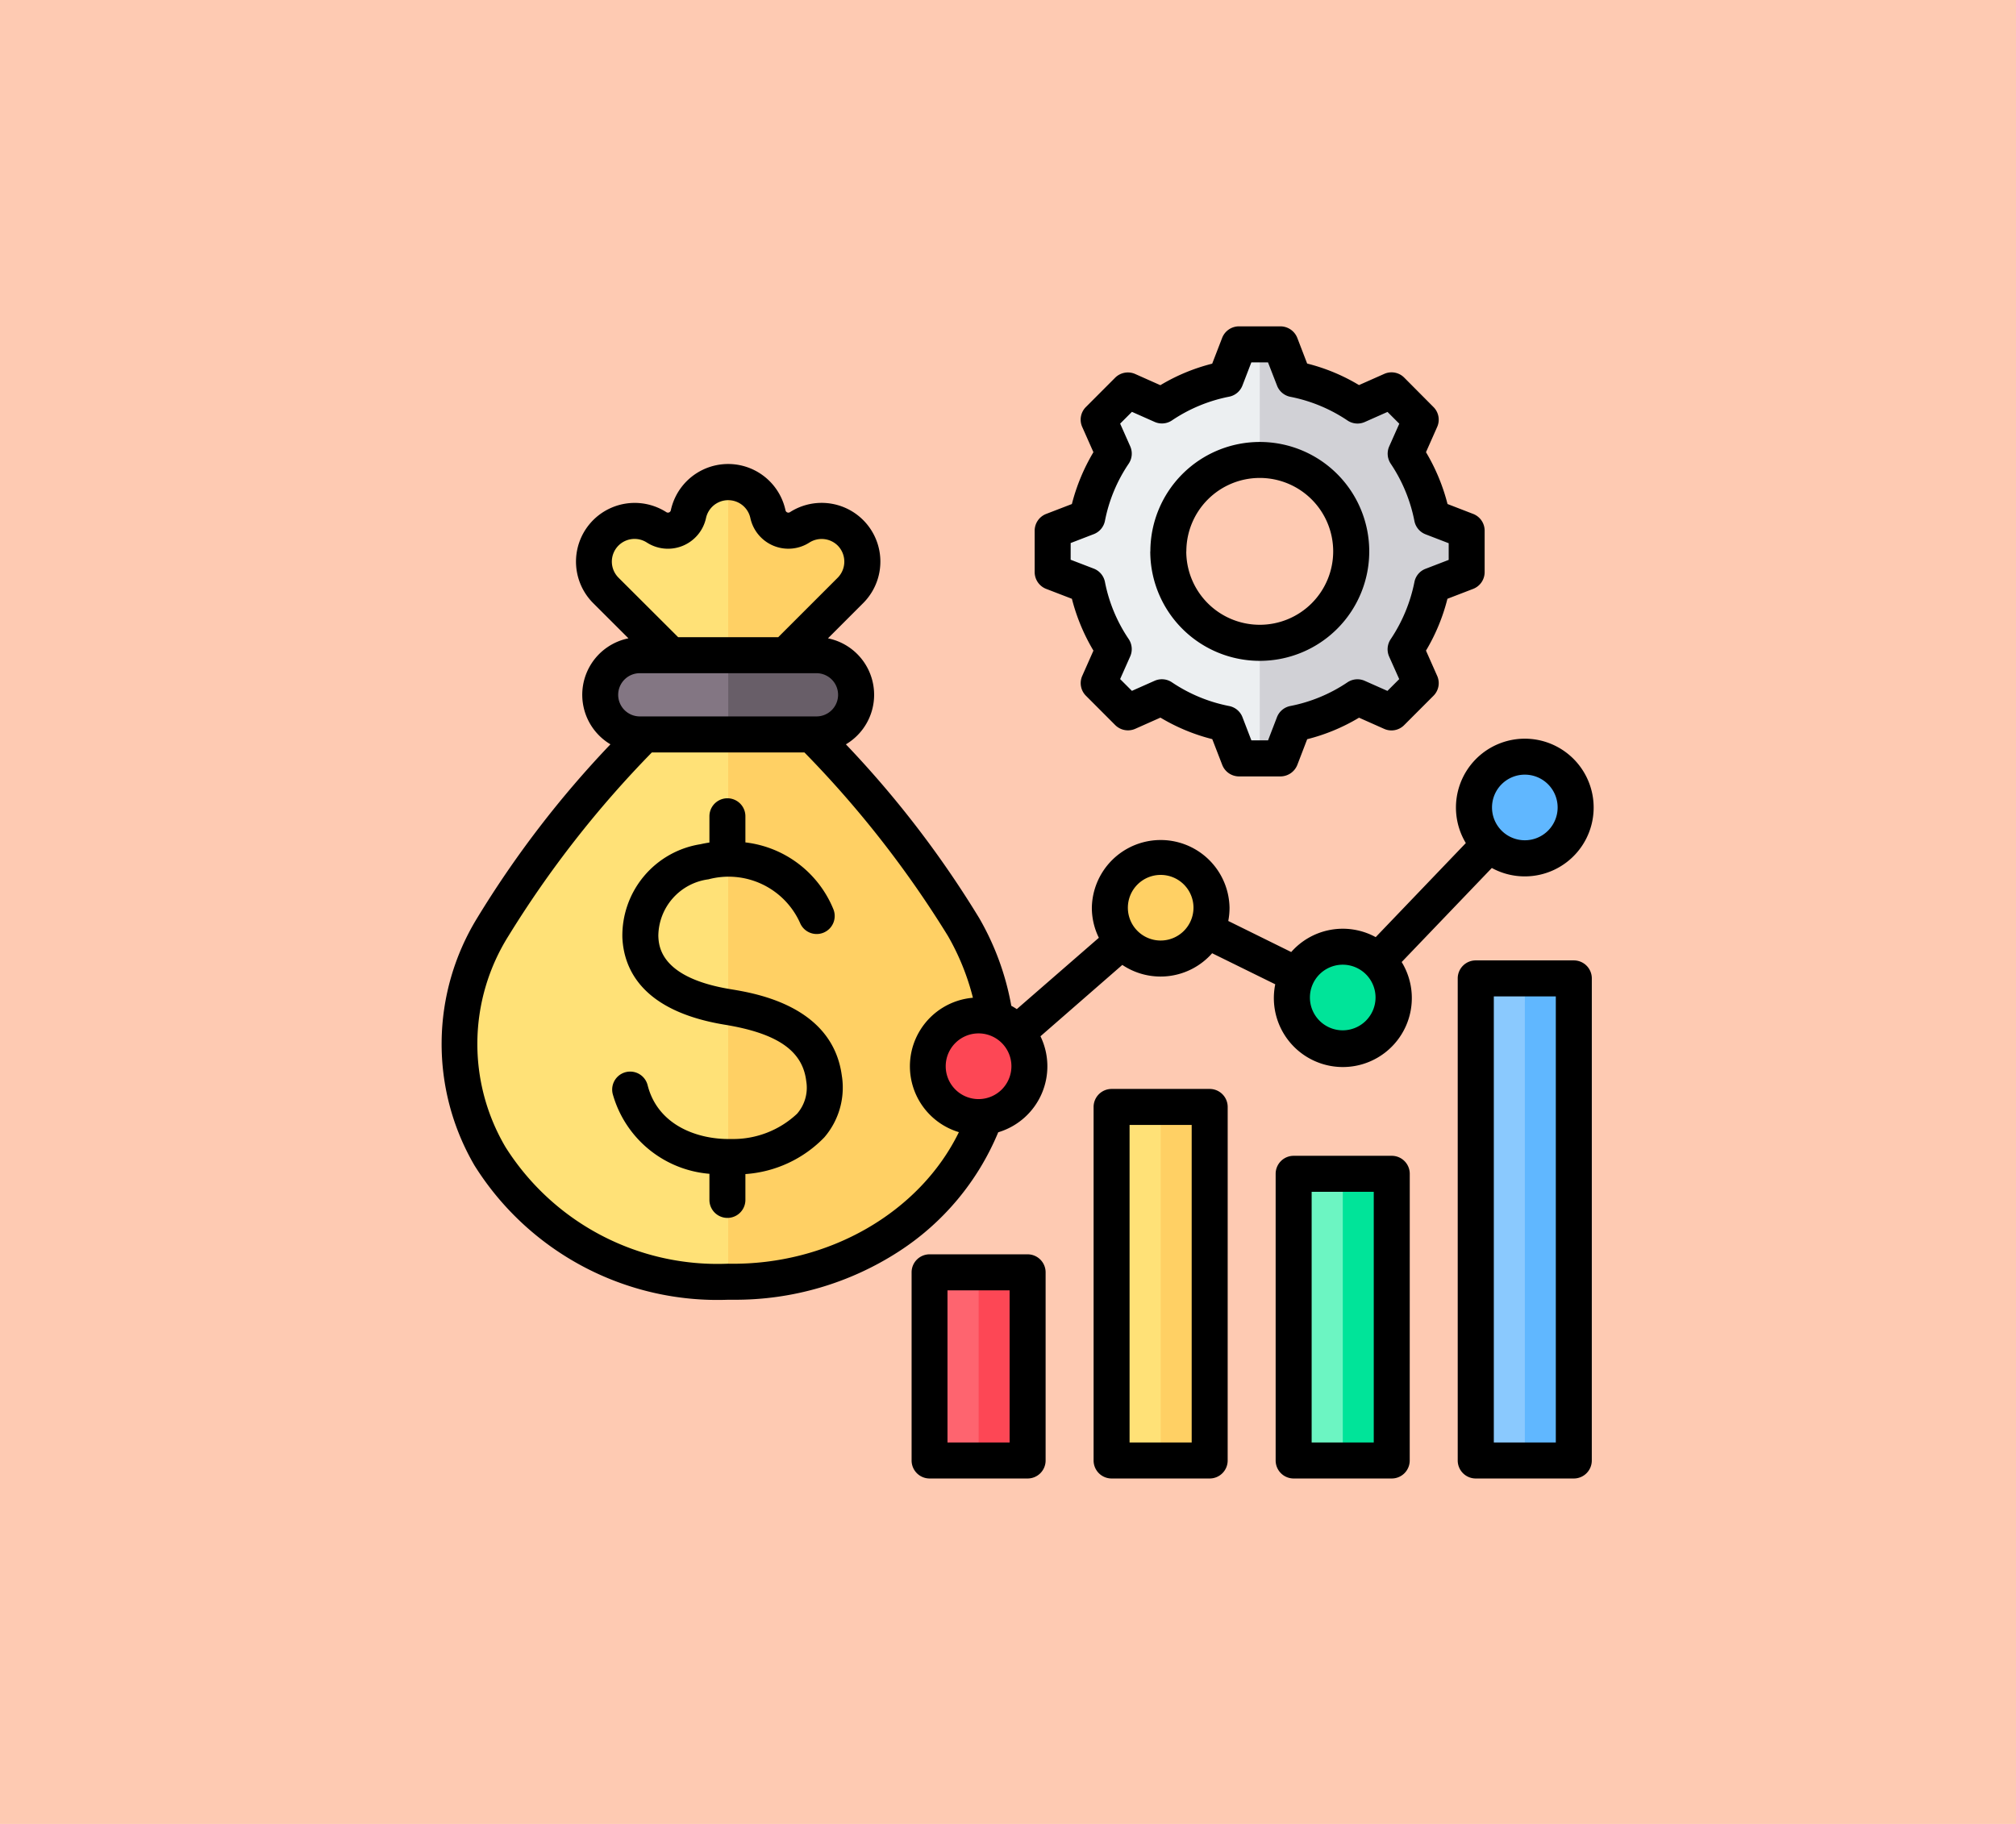 <svg xmlns="http://www.w3.org/2000/svg" width="105" height="95" viewBox="0 0 105 95">
  <g id="img15" transform="translate(-495.282 -3828)">
    <rect id="Rectángulo_408738" data-name="Rectángulo 408738" width="105" height="95" transform="translate(495.282 3828)" fill="#fecab2"/>
    <g id="img15-2" data-name="img15" transform="translate(518.214 3844.998)">
      <g id="Grupo_1118735" data-name="Grupo 1118735" transform="translate(1.002 0.939)">
        <g id="Grupo_1118731" data-name="Grupo 1118731" transform="translate(0 7.173)">
          <path id="Trazado_908099" data-name="Trazado 908099" d="M25.03,78.214l1.383,4.131a57.215,57.215,0,0,1,7.879,10.034c5.267,9.248-2.226,18.641-12.261,18.472C12,111.02,4.5,101.627,9.771,92.378A57.207,57.207,0,0,1,17.65,82.344l1.388-4.126L15.66,74.84a2.12,2.12,0,0,1,2.646-3.282,1.09,1.09,0,0,0,1.654-.685,2.12,2.12,0,0,1,4.143,0,1.09,1.09,0,0,0,1.654.685,2.128,2.128,0,0,1,2.646.284h0a2.126,2.126,0,0,1,0,3Z" transform="translate(-8.037 -69.203)" fill="#ffe177" fill-rule="evenodd"/>
          <path id="Trazado_908100" data-name="Trazado 908100" d="M130.44,78.213l1.383,4.131A57.215,57.215,0,0,1,139.7,92.378c5.267,9.248-2.226,18.641-12.261,18.472V69.2a2.129,2.129,0,0,1,2.072,1.67,1.09,1.09,0,0,0,1.654.685,2.128,2.128,0,0,1,2.646.284h0a2.126,2.126,0,0,1,0,3Z" transform="translate(-113.447 -69.202)" fill="#ffd064" fill-rule="evenodd"/>
          <path id="Trazado_908101" data-name="Trazado 908101" d="M72.637,150.249h9.2a2.063,2.063,0,1,0,0-4.126h-9.2a2.063,2.063,0,1,0,0,4.126Z" transform="translate(-63.245 -137.108)" fill="#837683" fill-rule="evenodd"/>
          <path id="Trazado_908102" data-name="Trazado 908102" d="M127.443,150.249h4.6a2.063,2.063,0,1,0,0-4.126h-4.6Z" transform="translate(-113.448 -137.108)" fill="#685e68" fill-rule="evenodd"/>
        </g>
        <g id="Grupo_1118732" data-name="Grupo 1118732" transform="translate(24.483 33.019)">
          <path id="Trazado_908103" data-name="Trazado 908103" d="M218.1,420.4h2.763a1.174,1.174,0,0,1,1.172,1.172v7.454a1.174,1.174,0,0,1-1.172,1.172H218.1a1.174,1.174,0,0,1-1.172-1.172v-7.454A1.174,1.174,0,0,1,218.1,420.4Z" transform="translate(-216.93 -405.086)" fill="#fe646f" fill-rule="evenodd"/>
          <path id="Trazado_908104" data-name="Trazado 908104" d="M238.718,420.4H240.1a1.174,1.174,0,0,1,1.172,1.172v7.454A1.174,1.174,0,0,1,240.1,430.2h-1.382Z" transform="translate(-236.164 -405.086)" fill="#fd4755" fill-rule="evenodd"/>
          <path id="Trazado_908105" data-name="Trazado 908105" d="M299.014,346.884h2.763a1.174,1.174,0,0,1,1.172,1.172v16.07a1.174,1.174,0,0,1-1.172,1.172h-2.763a1.174,1.174,0,0,1-1.172-1.172v-16.07A1.174,1.174,0,0,1,299.014,346.884Z" transform="translate(-288.359 -340.185)" fill="#ffe177" fill-rule="evenodd"/>
          <path id="Trazado_908106" data-name="Trazado 908106" d="M319.63,346.884h1.382a1.174,1.174,0,0,1,1.172,1.172v16.07a1.174,1.174,0,0,1-1.172,1.172H319.63Z" transform="translate(-307.593 -340.185)" fill="#ffd064" fill-rule="evenodd"/>
          <path id="Trazado_908107" data-name="Trazado 908107" d="M379.927,376.6h2.763a1.174,1.174,0,0,1,1.172,1.172v12.587a1.174,1.174,0,0,1-1.172,1.172h-2.763a1.174,1.174,0,0,1-1.172-1.172V377.775A1.174,1.174,0,0,1,379.927,376.6Z" transform="translate(-359.789 -366.421)" fill="#6cf5c2" fill-rule="evenodd"/>
          <path id="Trazado_908108" data-name="Trazado 908108" d="M400.544,376.6h1.382a1.174,1.174,0,0,1,1.172,1.172v12.587a1.174,1.174,0,0,1-1.172,1.172h-1.382Z" transform="translate(-379.024 -366.421)" fill="#00e499" fill-rule="evenodd"/>
          <path id="Trazado_908109" data-name="Trazado 908109" d="M460.839,289.724H463.6a1.174,1.174,0,0,1,1.172,1.172v22.77a1.174,1.174,0,0,1-1.172,1.172h-2.763a1.174,1.174,0,0,1-1.172-1.172V290.9A1.174,1.174,0,0,1,460.839,289.724Z" transform="translate(-431.218 -289.724)" fill="#8ac9fe" fill-rule="evenodd"/>
          <path id="Trazado_908110" data-name="Trazado 908110" d="M481.455,289.724h1.382a1.174,1.174,0,0,1,1.172,1.172v22.77a1.174,1.174,0,0,1-1.172,1.172h-1.382Z" transform="translate(-450.452 -289.724)" fill="#60b7ff" fill-rule="evenodd"/>
        </g>
        <g id="Grupo_1118733" data-name="Grupo 1118733" transform="translate(24.25 21.364)">
          <circle id="Elipse_11660" data-name="Elipse 11660" cx="2.647" cy="2.647" r="2.647" transform="translate(0 13.768) rotate(-3.151)" fill="#fd4755"/>
          <circle id="Elipse_11661" data-name="Elipse 11661" cx="2.647" cy="2.647" r="2.647" transform="translate(8.52 7.979) rotate(-45)" fill="#ffd064"/>
          <circle id="Elipse_11662" data-name="Elipse 11662" cx="2.647" cy="2.647" r="2.647" transform="translate(18.002 12.657) rotate(-45)" fill="#00e499"/>
          <circle id="Elipse_11663" data-name="Elipse 11663" cx="2.647" cy="2.647" r="2.647" transform="translate(28.469 0.291) rotate(-3.151)" fill="#60b7ff"/>
        </g>
        <g id="Grupo_1118734" data-name="Grupo 1118734" transform="translate(30.895)">
          <path id="Trazado_908111" data-name="Trazado 908111" d="M284.195,9.807a9.1,9.1,0,0,1,3.319,1.376l1.77-.786,1.524,1.524-.786,1.77a9.1,9.1,0,0,1,1.376,3.32l1.806.7V19.86l-1.806.7a9.1,9.1,0,0,1-1.376,3.319l.786,1.77-1.524,1.524-1.77-.786a9.1,9.1,0,0,1-3.32,1.376l-.7,1.806h-2.155l-.7-1.806a9.1,9.1,0,0,1-3.319-1.376l-1.77.786-1.524-1.524.786-1.77a9.1,9.1,0,0,1-1.376-3.32l-1.806-.7V17.705l1.806-.7a9.1,9.1,0,0,1,1.376-3.32l-.786-1.77,1.524-1.524,1.77.786a9.1,9.1,0,0,1,3.32-1.376l.7-1.806H283.5Zm-1.773,4.216a4.76,4.76,0,1,0,4.76,4.76,4.76,4.76,0,0,0-4.76-4.76Z" transform="translate(-271.639 -8)" fill="#eceff1" fill-rule="evenodd"/>
          <path id="Trazado_908112" data-name="Trazado 908112" d="M365.413,9.807a9.1,9.1,0,0,1,3.319,1.376l1.77-.786,1.524,1.524-.786,1.77a9.1,9.1,0,0,1,1.376,3.32l1.806.7v2.155l-1.806.7a9.1,9.1,0,0,1-1.376,3.319l.786,1.77L370.5,27.17l-1.77-.786a9.1,9.1,0,0,1-3.32,1.376l-.7,1.806H363.64V23.544a4.76,4.76,0,0,0,0-9.521V8h1.078Z" transform="translate(-352.857 -8.001)" fill="#d1d1d6" fill-rule="evenodd"/>
        </g>
      </g>
      <path id="Trazado_908113" data-name="Trazado 908113" d="M32.831,12.156l1.205.463a.937.937,0,0,1,.581.694,8.059,8.059,0,0,0,1.239,2.978.94.94,0,0,1,.077.9l-.525,1.181.614.614,1.183-.525a.936.936,0,0,1,.9.079,8.12,8.12,0,0,0,2.975,1.235.933.933,0,0,1,.7.583l.464,1.206h.868l.464-1.205a.936.936,0,0,1,.691-.583,8.1,8.1,0,0,0,2.98-1.234.933.933,0,0,1,.9-.079l1.183.525.614-.614L49.419,17.2a.94.94,0,0,1,.077-.9,8.25,8.25,0,0,0,1.239-2.978.925.925,0,0,1,.581-.694l1.205-.464v-.868l-1.205-.464a.935.935,0,0,1-.581-.695A8.154,8.154,0,0,0,49.5,7.152a.94.94,0,0,1-.077-.9l.525-1.181-.614-.614-1.183.525a.933.933,0,0,1-.9-.078,8.145,8.145,0,0,0-2.98-1.235.935.935,0,0,1-.691-.583L43.11,1.877h-.868l-.464,1.205a.934.934,0,0,1-.7.583A8.12,8.12,0,0,0,38.106,4.9a.936.936,0,0,1-.9.078l-1.183-.525-.614.614.525,1.182a.939.939,0,0,1-.077.9,8.061,8.061,0,0,0-1.239,2.978.936.936,0,0,1-.581.695l-1.205.464Zm-1.874.644V10.645a.937.937,0,0,1,.6-.875l1.338-.515a10.192,10.192,0,0,1,1.122-2.7L33.434,5.24A.928.928,0,0,1,33.627,4.2l1.521-1.524a.941.941,0,0,1,1.045-.194l1.31.583a9.989,9.989,0,0,1,2.7-1.121L40.722.6A.941.941,0,0,1,41.6,0h2.156a.948.948,0,0,1,.879.6l.514,1.338a9.883,9.883,0,0,1,2.7,1.121l1.316-.583a.93.93,0,0,1,1.039.194L51.725,4.2a.928.928,0,0,1,.194,1.043l-.581,1.311a10.194,10.194,0,0,1,1.122,2.7l1.333.515a.934.934,0,0,1,.6.875V12.8a.935.935,0,0,1-.6.875l-1.338.515a10.015,10.015,0,0,1-1.117,2.7l.581,1.311a.929.929,0,0,1-.194,1.044L50.2,20.772a.93.93,0,0,1-1.039.194l-1.31-.583a9.985,9.985,0,0,1-2.7,1.121l-.514,1.338a.949.949,0,0,1-.879.6H41.6a.941.941,0,0,1-.874-.6L40.207,21.5a10,10,0,0,1-2.7-1.121l-1.31.583a.941.941,0,0,1-1.045-.194l-1.521-1.524a.928.928,0,0,1-.194-1.043l.581-1.311a10.2,10.2,0,0,1-1.122-2.7l-1.338-.515A.939.939,0,0,1,30.957,12.8Zm7.9-1.078a3.824,3.824,0,1,1,3.821,3.822A3.826,3.826,0,0,1,38.853,11.722Zm-1.874,0a5.7,5.7,0,1,1,5.7,5.7A5.7,5.7,0,0,1,36.978,11.722ZM48.711,34.959A1.709,1.709,0,1,0,47,36.667,1.712,1.712,0,0,0,48.711,34.959Zm6.066-9.9a1.709,1.709,0,1,0,1.709-1.709A1.708,1.708,0,0,0,54.777,25.062ZM39.229,30.281A1.709,1.709,0,1,0,37.52,31.99,1.712,1.712,0,0,0,39.229,30.281ZM29.746,38.54a1.711,1.711,0,1,0-1.709,1.709A1.712,1.712,0,0,0,29.746,38.54Zm-2.737,3.433c-2.035,4.171-6.784,6.94-12,6.85h-.033A13.06,13.06,0,0,1,3.4,42.754a10.572,10.572,0,0,1,.149-11,54.644,54.644,0,0,1,7.47-9.561h7.946a54.45,54.45,0,0,1,7.476,9.561,12.612,12.612,0,0,1,1.3,3.217,3.582,3.582,0,0,0-.73,7ZM9.265,19.191a1.126,1.126,0,0,0,1.128,1.126h9.2a1.125,1.125,0,1,0,0-2.251h-9.2a1.126,1.126,0,0,0-1.128,1.125Zm.017-6.1,3.108,3.1H17.6l3.1-3.1a1.191,1.191,0,0,0,0-1.672,1.19,1.19,0,0,0-1.476-.158,2.026,2.026,0,0,1-3.074-1.274,1.182,1.182,0,0,0-2.311,0,2.03,2.03,0,0,1-3.08,1.274,1.182,1.182,0,0,0-1.476,1.83ZM50.072,33.11a3.593,3.593,0,1,1-6.585,1.159L40.2,32.652a3.578,3.578,0,0,1-4.678.608l-4.263,3.717a3.585,3.585,0,0,1-2.2,5,13.584,13.584,0,0,1-5.164,6.2A15.654,15.654,0,0,1,15.265,50.7l-.271,0A14.936,14.936,0,0,1,1.784,43.71a12.548,12.548,0,0,1,.133-12.886,53.135,53.135,0,0,1,6.945-9.054A3,3,0,0,1,9.8,16.25L7.96,14.413a3.058,3.058,0,0,1,3.815-4.734.153.153,0,0,0,.232-.1,3.055,3.055,0,0,1,5.972,0,.153.153,0,0,0,.232.1,3.058,3.058,0,0,1,3.815,4.735L20.191,16.25a3,3,0,0,1,.934,5.521,53.151,53.151,0,0,1,6.945,9.053,14.077,14.077,0,0,1,1.67,4.566c.1.053.194.111.287.172L34.3,31.846a3.544,3.544,0,0,1-.365-1.565,3.586,3.586,0,0,1,7.171,0,3.546,3.546,0,0,1-.066.69l3.279,1.618a3.578,3.578,0,0,1,4.4-.776l4.694-4.9a3.586,3.586,0,1,1,3.074,1.736,3.578,3.578,0,0,1-1.72-.438Zm-20.42,17.1H26.417v7.923h3.235Zm1.875-.938a.938.938,0,0,0-.94-.938h-5.1a.938.938,0,0,0-.94.938v9.8a.938.938,0,0,0,.94.938h5.1a.938.938,0,0,0,.94-.938ZM58.1,34.9H54.871V58.134H58.1Zm1.875-.938a.937.937,0,0,0-.934-.937H53.931a.938.938,0,0,0-.94.937V59.072a.938.938,0,0,0,.94.938H59.04a.937.937,0,0,0,.934-.938ZM48.618,45.078H45.383V58.134h3.235Zm1.875-.937a.937.937,0,0,0-.934-.938H44.448a.938.938,0,0,0-.94.938V59.072a.938.938,0,0,0,.94.938h5.109a.937.937,0,0,0,.934-.938ZM39.135,41.595H35.9V58.134h3.235Zm1.875-.938a.938.938,0,0,0-.934-.937H34.966a.939.939,0,0,0-.94.937V59.072a.938.938,0,0,0,.94.938h5.109a.937.937,0,0,0,.934-.938ZM20.921,39.09c-.448-3.686-4.479-4.347-5.8-4.565-3.66-.6-3.743-2.238-3.765-2.776a3,3,0,0,1,2.61-2.947,4.079,4.079,0,0,1,4.772,2.273.938.938,0,0,0,1.731-.726,5.66,5.66,0,0,0-4.578-3.47V25.518a.937.937,0,1,0-1.874,0v1.368c-.155.023-.31.053-.464.087a4.82,4.82,0,0,0-4.07,4.866c.077,1.683,1.073,3.836,5.336,4.536,2.743.45,4.053,1.357,4.241,2.94a2.063,2.063,0,0,1-.481,1.7,4.861,4.861,0,0,1-3.439,1.312c-1.67.038-3.8-.669-4.341-2.8a.937.937,0,0,0-1.819.453,5.711,5.711,0,0,0,5.037,4.16V45.5a.937.937,0,1,0,1.874,0V44.154A6.323,6.323,0,0,0,20,42.243a3.976,3.976,0,0,0,.923-3.153Z" transform="translate(0 0)" fill-rule="evenodd"/>
    </g>
  </g>
</svg>
